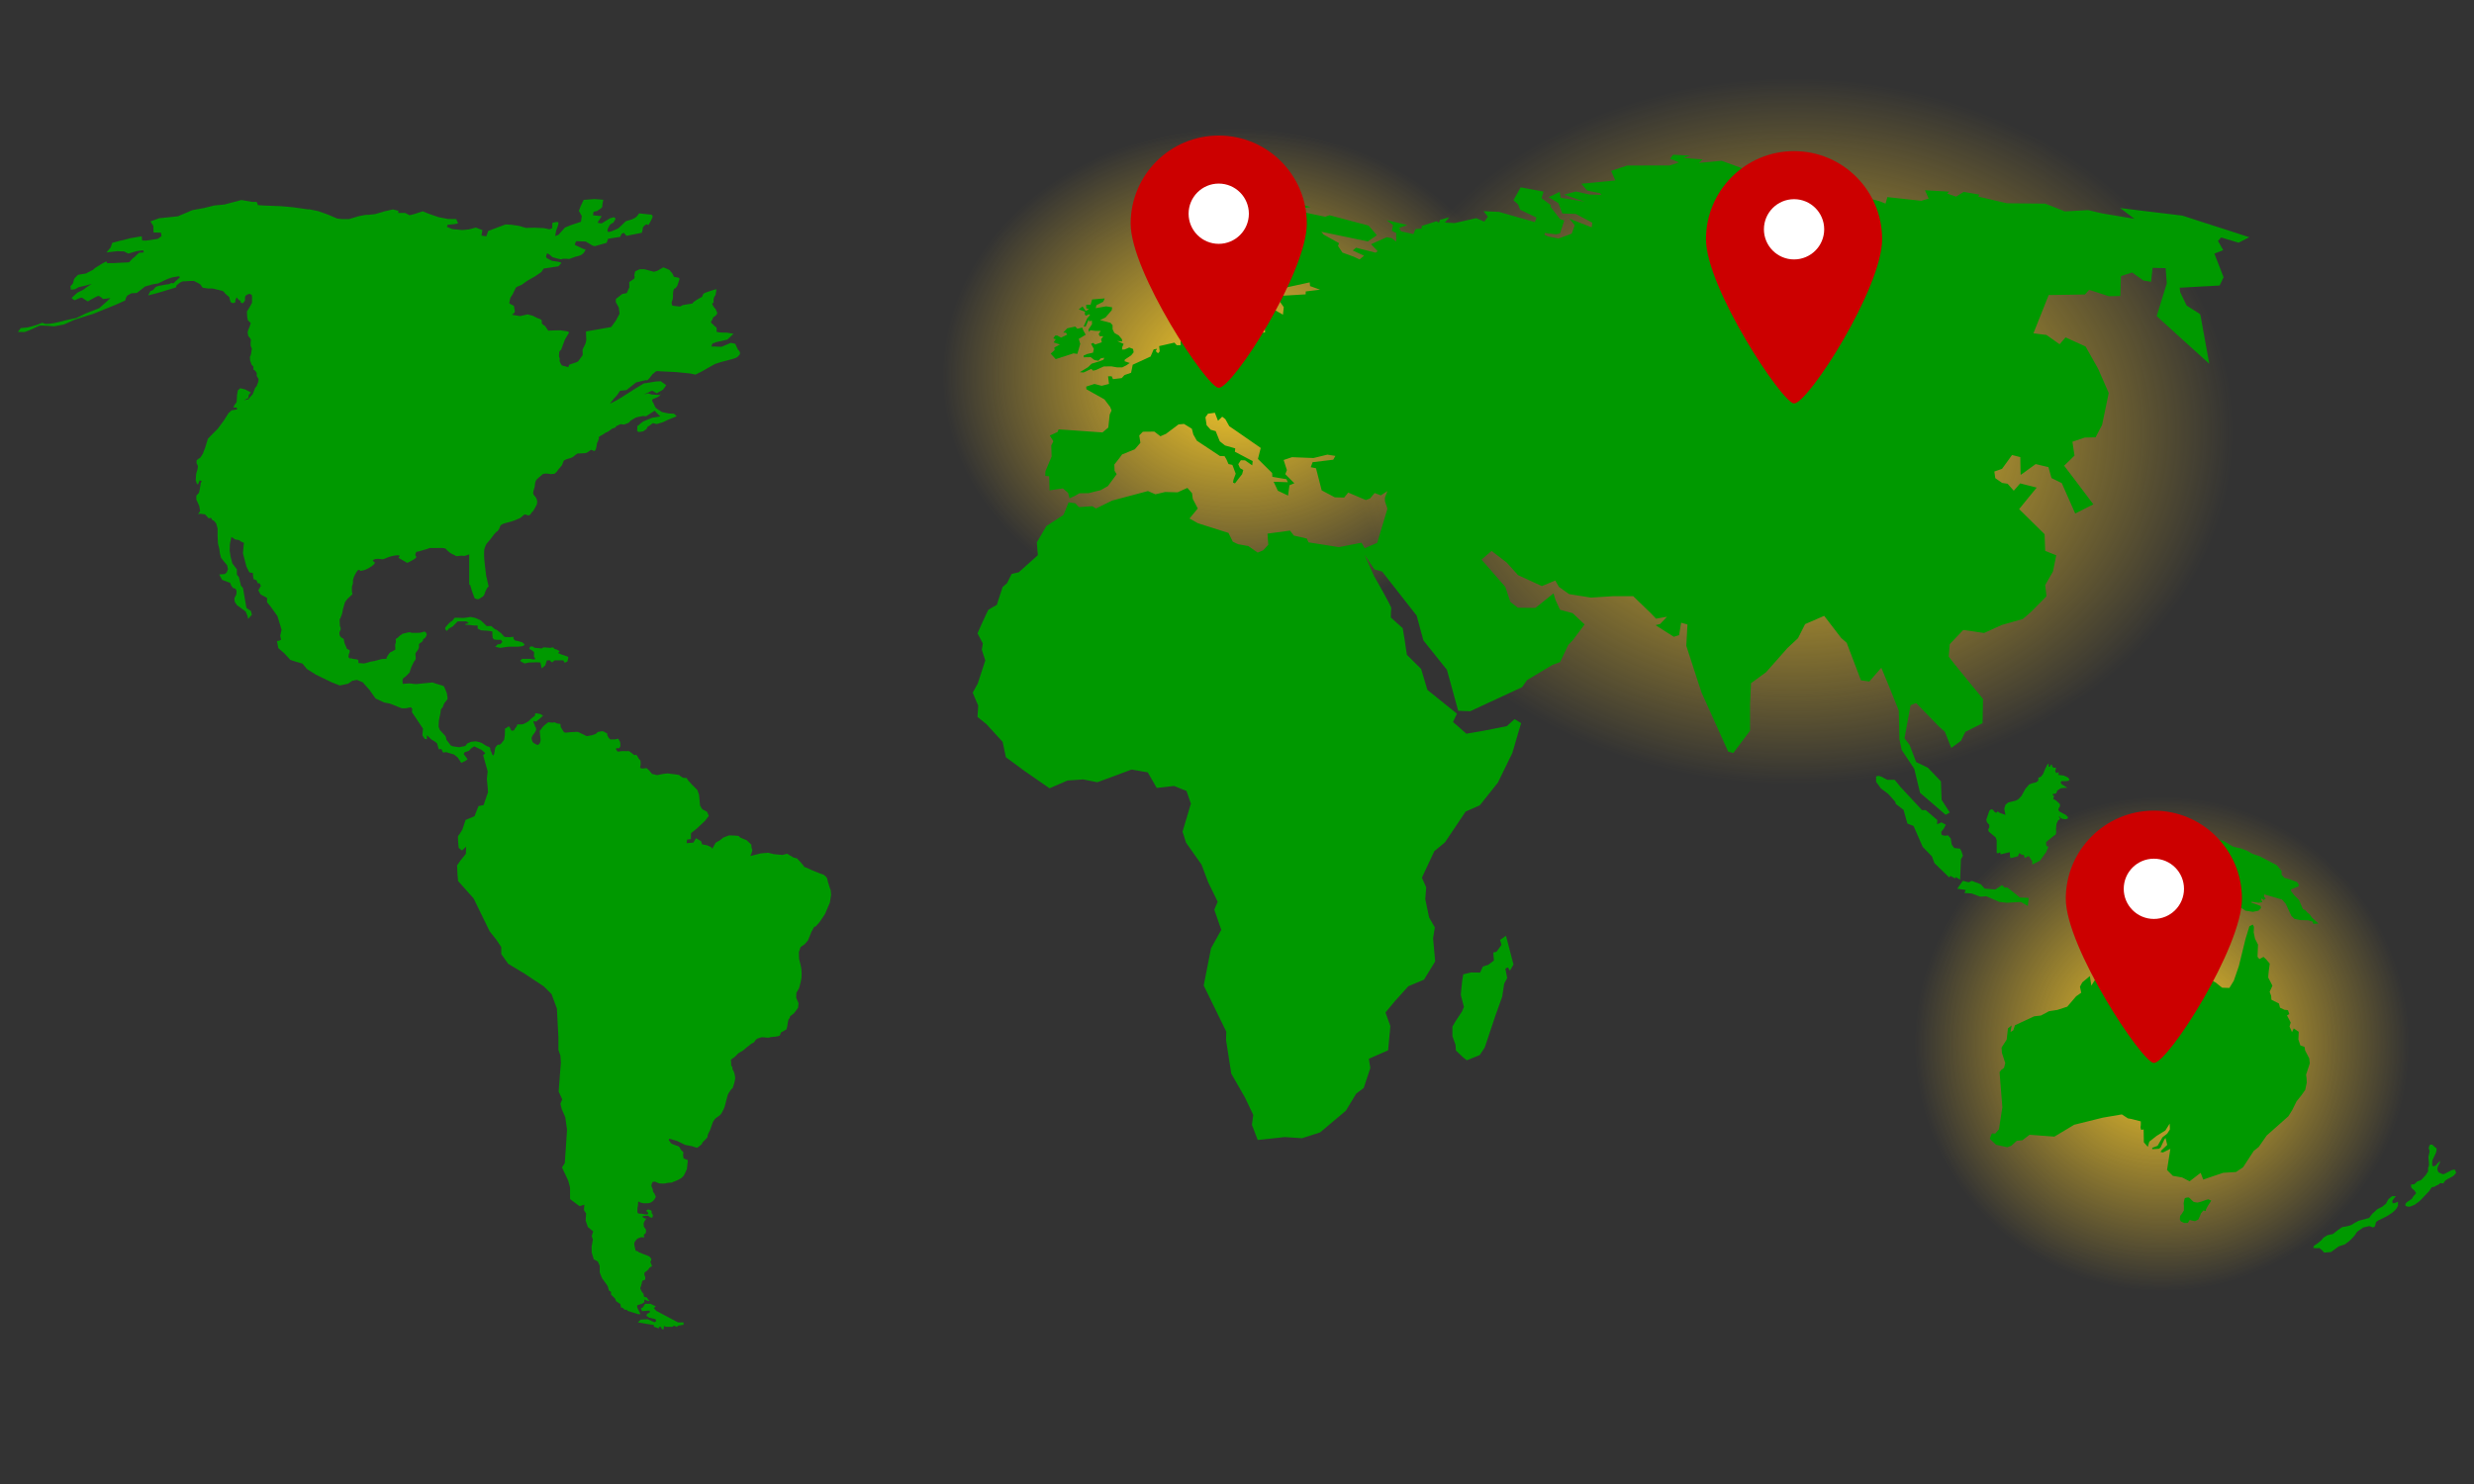 <svg enable-background="new 0 0 212.6 127.56" viewBox="0 0 212.6 127.56" xmlns="http://www.w3.org/2000/svg" xmlns:xlink="http://www.w3.org/1999/xlink"><rect x="0" y="0" width="212.6" height="127.56" fill="#333333" stroke="none"/><linearGradient id="a"><stop offset="0" stop-color="#ffd02a"/><stop offset="1" stop-color="#ffd02a" stop-opacity="0"/></linearGradient><radialGradient id="b" cx="158.7" cy="40.462" gradientTransform="matrix(1.405 0 0 1.127 -68.893 -8.532)" gradientUnits="userSpaceOnUse" r="26.929" xlink:href="#a"/><radialGradient id="c" cx="102.24" cy="32.264" gradientTransform="matrix(1.184 0 0 1 -14.894 0)" gradientUnits="userSpaceOnUse" r="21.251" xlink:href="#a"/><radialGradient id="d" cx="185.783" cy="89.728" gradientUnits="userSpaceOnUse" r="21.251" xlink:href="#a"/><ellipse cx="154.03" cy="37.05" fill="url(#b)" rx="37.83" ry="30.34"/><ellipse cx="106.15" cy="32.26" fill="url(#c)" rx="25.16" ry="21.25"/><circle cx="185.78" cy="89.73" fill="url(#d)" r="21.25"/><g fill="#090"><path d="m162.35 59.04.82 2.04.05 2.33v.09.02l.01.05.08.36.11.53 1.08 1.63.5 2.06 2.2 1.89.35-.2-.7-1.09-.06-1.59-1.12-1.17-1.01-.49-.55-1.44-.02-.04-.43-.56.05-.27.47-2.57.48-.19 1.01 1.04.93.96.53.47.55 1.39.83-.61.38-.77.65-.33.83-.42.03-1.64.01-.44-.98-1.19-1.41-1.73-.32-.41-.24-.31.09-1.07.14-.15 1.02-1.07 1.12.16.67.1 1.52-.69 1.8-.51.26-.22.48-.42.91-.92.39-.4-.11-.96.67-1.17.28-1.39-.95-.38-.05-1.43-1.48-1.46-.71-.7.83-1.02.68-.83-1.42-.36-.55.63-.53-.6-.47-.07-.59-.41-.08-.57.66-.23.4-.55.36-.5.1-.14.71.18.01.62.01.54.01.37.29-.2.31-.23.69-.5 1.1.26.26.94.45.22.44.22.03.07.21.48.91 2.06 1.56-.79-.8-1.06-.79-1.05-.7-.92-.22-.29.89-.87-.18-1.19 1.06-.36.85-.02h.08l.11-.21.45-.86.57-2.74-.91-2.08-.54-.96-.54-.96-1.37-.62-.15-.07-.2-.09-.51.59-1.13-.8-.4-.05-.72-.09.17-.43 1.14-2.86 1.98-.03.52-.01.62-.01.08-.09.28-.31 1.69.55.99-.02.05-1.71h.01l.48-.16.47-.15.97.69.66.11.13-1.2 1.12.03.1 1.31-.31.99-.56 1.82 2.31 2.1 1.77 1.6.44.4-.36-1.99-.27-1.48-.11-.61-.05-.19-1.16-.74-.55-1.15-.04-.38 1.78-.1.76-.04.89-.05.34-.71-.79-2.03.76-.3-.45-.79.27-.3 1.1.33.4.12.92-.47-2.1-.68-.84-.27-1-.32-1.81-.59h-.02l-1.32-.16-3.06-.37-.95-.12.83.63.4.3-.45-.08-2.33-.39-1.2-.28-2 .11-.65-.26-.66-.26-.39-.15h-.32l-.99-.01-1.97-.02-.18-.04-1.88-.44-.4-.09.08-.17v-.01h-.02l-1.15-.2-.16-.03-.66.41-.76-.26s.14-.15.2-.17c-.21 0-2.11-.12-2.11-.12l.32.72-.64.19-2.91-.32-.16.56-.52-.21-.68-.18-.81-.22-.45-.33-.13-.38-2.55-.44-.19.35-.16-.02-1.87-.26-.42-.06-1.64.11-.78.05-1.71-.48-.04.03-.67.48-1.41.36.03-.12 1.83-1.18.48-.31-.74-.27-1.66-.6-1.95.18.32-.3-1.64-.12s.55-.22.58-.21c.04.01-1.47-.07-1.47-.07l-.27.34.77.32-.8.26h-.39l-3.27.01-.63.21-.74.25.36.82-2.38.23-.54.05.5.59.4.08.7.14.12.15-.69-.02-.33-.01-.93-.21-.23-.05-1.02.27 1.11.38.66.22-.68-.11-1.38-.22-.09-.51-.94.46.82.5.35.9.97.03.19.01 1.41.75-.05.4-1.67-.65-.25-.1.21.26.25.31-.13.36-.1.29-.02.07-1.14.42-.45-.09-.46-.09-.3-.15.04-.15.94.12.33-.07.03-.01v-.01l.2-.6.12-.37.04-.13-.36-.12-.83-1.07.06-.11-.82-.62.18-.56-1.97-.37-.05.09-.57 1.02.39.35.19.47 1.4.67-.14.39-3.09-.88-1.32-.06.37.48-.12.16-.19.26-.69-.3-1.85.42-.85-.04.39-.46-.55.16-.18.04-.06.01-.12.27-.18-.14-1.29.41v.23l-.53.04-.18.43-1.07-.24-.15-.29.69-.25-1.42-.34-.35-.08.37.29.18.14-.1.49.37.18v.75l-.33-.26-.05-.04-.43-.08-1.35.6.57.6-.18.13-1.68-.43-.28.24.97.45-.39.32-.48-.23-.99-.36-.38-.57.09-.24-1.33-.74-.19-.24 3.99.83.78-.53-.71-.83-3.36-.89-.37.13-1.82-.38-.5-.31 1.07-.15-1.07-.28-.37.34.14-.49-.6.02.06.3-.08.01-.24.03.05-.2.02-.09-.06.05-.08.06-.12.09-.52.39.37-.61.05-.08-.26.09-1.02.36.05-.26-.74.07-.09.41-.47.34-.62-.19-.03-.2-.83.27-.05.32-.69.55-2.1 2.16-1.14.79-.65.05-.13.07-1.51.84-.27.15.01.57.6.13.54.12-.48.02-.76.04.64 1.2-.38.41.96.55.38-.15 1.21-.49.11-.41.2-.18 1.23 2.35-.12.12.03.11.17.62.73-.05.04-.29.93-.19.2-.66.19-.64-.27-.48.87-.24.49-.63-.7-.6-.22-.19-.05-.62.58-.88.86-.4.41-.19.22-.38-.08-.3.61-.51 1.04-.07.46.6-.35.09-1.08 1.1-.42.02-.12.31.29.69-.1.74 1.02.54.69-.15 2.34-.51.03.32.86.31-1.23.15-.01.25-2.01.12-.35.02-.01.27.34.48.15.21-.07.65-.1-.06-.62-.35-.5-.09-.4.59.06 1.06.02.37-.67.08-.07.11-.1.17-.57.03-.16-.23-.02-.03-.11.03-2.51.63-.34-.29.13-.19-1.3.29-.47-.33-.28-.2-.08-.06v-.02l-.08-.32-.02-.07.69-.85-.3-.04v-.73l-.86.5-.37.21.32 1.38.14.61-.23.06v.36h-.33l-.2-.22-1.31.3.05.45-.15.17-.19-.19.11-.2-.29.05-.23.53-.03.08-1.54.71-.14.69-.46.16-.11.04-.24.26-.75.09-.11-.25h-.31l.08.66-.63.16-.62-.16-.71.23.02.23 1.55.87.49.65.12.3-.16.36-.12 1.11-.5.42-2.84-.2-.93-.06-.09.22-.67.31.31.49-.18.36.03.95-.53 1.26-.02.41.34.03.03 1.21 1.14-.17.45.38.13.47.43-.19.42-.24.7-.01h.09l.43-.11.61-.15.62-.35.75-1.02-.18-.29-.02-.54.41-.52.26-.35 1.09-.44.48-.56-.1-.63.31-.32.99-.01.52.4.48-.21 1.08-.81.47-.04.67.41.13.5.3.53 1.99 1.32.39.01.16.27.18.41.33.07.07.17.22.59-.19.51-.04.25.17.07.24-.32.37-.47.1-.36-.28-.16-.1-.23-.05-.11.22-.34.36.01.32.22.07.05.01.01.22.15.03-.28.01-.09-.12-.06-.31-.16-.32-.17-.78-.41.03-.29-.88-.25-.45-.36-.35-.87-.43-.12-.35-.39-.1-.68.09-.13.13-.18.59-.08.27.69.36-.35.27.21.34.61.46.31 2.22 1.54.02.02-.24.94.14.14 1.08 1.07.02.33 1.21.2.12.26-1.22-.04.36.77.88.42.12-.89.42-.17-.78-.78.14-.35-.28-.87.72-.24 1.85.07 1.19-.29.69.11-.06.1-.13.23-.11.01-1.66.2-.16.43.45.09.14.54.35 1.36 1.13.6.8.02.35-.43 1.51.64.36-.13.4-.47.53.2.45-.29.12-.08-.06.15-.16.42.01.32.21.63-.88 2.93-.81.35-.26.11-.07-.11-.21-.36-1.68.33-.26.05-.39-.06-2.22-.35-.15-.33-1.11-.25-.33-.43-1.94.26.07.96-.04.04-.41.44-.47.19-.01-.01-.67-.47-.13-.09-.14-.02-.72-.13-.09-.04-.37-.18-.37-.75-2.62-.83-.73-.41.71-.86-.43-.83-.06-.48-.4-.46-.85.38-1.06-.03-.84.2-.64-.28-3.08.82-1.06.52-.32.16-.33-.2-.09.01-.31.02-.69.05h-.05l-.32-.33-.57-.08-.33.82-.12.27-1.43.93-.03.02-.82 1.4.09 1.1-1.64 1.47-.61.14-.4.8-.38.33-.2.61-.17.52-.13.41h-.01c-.04.02-.64.36-.7.41-.07.04-.95 2.03-.95 2.03l.46.87-.09.54.3.92-.42 1.29-.23.7-.43.78.2.48.27.63-.06.98.76.61.67.73.73.8.28 1.32.08.06 1.52 1.12 2.15 1.49 1.55-.67 1.34-.09 1.22.24 1.14-.42 1.72-.64.09-.03 1.38.24.04.07.52.9.21.37 1.49-.17 1.07.43.38 1.09-.72 2.41.07.21.23.73 1.31 1.86.03.05.56 1.49.82 1.68-.2.47-.09.22.6 1.73-.88 1.58-.63 3.2.18.37 1.76 3.6-.02.72.45 2.89.27.47.9 1.57.72 1.51-.11.78-.01.06.5 1.31 2.33-.25 1.48.1.21-.07 1.34-.43 2.21-1.86.42-.69.48-.79.64-.48.57-1.72-.13-.79.68-.3.98-.43.04-.47.11-1.16.04-.45-.42-1.17.85-1.02 1.12-1.24 1.34-.56.96-1.57-.18-1.99.15-.93-.49-.85-.33-1.58v-.03l.08-.98-.37-.83.07-.16 1-2.13.91-.75 1.78-2.65 1.22-.54 1.55-1.95 1.24-2.54.34-1.16.14-.49.28-.92-.57-.34-.66.6-1.1.22-1.08.21-1.3.22-.73-.64-.41-.36-.01-.01.34-.71-.06-.05-2.31-1.86-.17-.14-.54-1.8-1.22-1.21-.2-1.34-.16-.95-1.02-.92s0-.01 0-.02c0-.09.01-.62.04-.76.04-.15-1.48-2.78-1.48-2.78l-.82-1.83.85 1.26.66.18 1.74 2.22 1.23 1.57.4 1.48.18.65 2.02 2.53.96 3.49.01.03h.03l.42.02.29.01.29.01 4.46-2.07.42-.6.18-.11 2-1.2.67-.25.28-.59.08-.17.33-.7.39-.41 1.02-1.36-1.02-.97-1.09-.29-.38-.82-.18-.59-1.22.98-.34.27-1.5-.02-.64-.49-.18-.52-.26-.78-2.05-2.35.05-.04.82-.7 1.3 1 .17.19.73.81.07.08.68.31 1.37.63.75-.31.4-.17.3.52.03.04.86.61.62.1 1.26.2 1.88-.12h.44 1.31l1.02.99.47.45.47.49.94-.16-.59.62-.39.1.86.55.71.45.41-.13.04-.01.18-1.07.54.15-.06 1.13-.04.7 1.01 3.11.31.93 1.33 2.95.95 2.11.44.12 1.44-1.92v-.91-.43-.91l.08-1.83 1.3-.95.61-.69 1.22-1.38.16-.15.75-.7.61-1.21 1.64-.71 1.46 1.9.09.08.39.34.08.22 1.14 3 .72.1 1.03-1.18z"/><path d="m129.43 80.49-.02-.05-.03.02-.47.33.12.43-.43.59-.28.07.06.68-.48.37-.47.15-.24.52-.78-.01-.67.16-.09.57-.08.77-.04.43.27 1.03-.17.4-.53.8-.29.5v.81l.27.76.03.48.63.6.31.24 1.11-.45.43-.65.91-2.72.59-1.65.17-1.12.26-.48-.16-.81.22-.11.17.29.31-.53-.1-.38z"/><path d="m90.72 30.87 1.54-.5.24.04.08.01.01-.03.24-.83-.13-.43.6-.36-.22-.39-.08-.22-.42.1-.18-.19-.69.15-.35.37.24.01.11.16-.53.26-.32-.18h-.18l-.17.25.22.07-.19.27.54.18-.48.26.03.22-.34.31z"/><path d="m93.22 27.01.08.13.31-.13.06.07-.25.29-.27.63-.03.07h.18l.01-.03.24-.57.05.15.23-.06.01.3-.18.27-.13.2.06.21.1-.16.43.06h.47l-.18.28.1.18h.3l-.19.26.06.26-.56.19-.2-.14-.16.09.24.43-.01.03-.06.29-.51.12-.3.13v.15l.61-.01.32.25.35.06.19-.21.3-.05-.06.17-.33.13-.69.21-.31.3-.71.43.32.03.67-.31.15.15.23-.05.69-.31.65-.01.51.09h.43l.38-.2.13-.09.14-.09-.1-.03-.35-.12.02-.14.48-.32.07-.05.21-.26-.05-.28-.06-.03-.27-.1-.4.17-.22.01.02-.22.12-.27-.29-.13-.27-.12.43.04-.01-.18-.27-.33-.26-.15-.13-.08-.15-.31v-.35l-.18-.2-.58-.15-.32-.09.47-.22.54-.63.02-.16.01-.09-.09-.01-.42-.07-.9.16.06-.26.58-.29.13-.27.01-.02h-.03l-1.06.09-.13.45h-.38l.01.31.24.08-.29.15-.27-.39-.33.25.54.2z"/><path d="m198.44 90.97-.35-.67-.05-.31-.36-.13-.17-.51.03-.66-.43-.29-.15.32-.21-.49.1-.34-.32-.61.2-.11s-.09-.28-.11-.32-.3-.05-.3-.05l-.39-.18-.09-.36-.65-.33-.01-.2-.01-.13-.13-.35.24-.52-.36-.7s.03-.56.05-.61c.01-.05.08-.59.08-.59l-.31-.37-.23-.21-.35.19-.16-.2.04-1.05-.23-.45-.03-.07-.11-.53.02-.47-.1-.2-.29.15-.33 1.07-.58 2.36-.09.26-.34.99-.38.62-.37-.01-.25-.01-.28-.22-.3-.24-.38-.19-.35-.45-.67-.23-.57-.4-.22-.47.28-.36.27-.42v-.43l.22-.22.22.13.09-.37.21-.24.08-.21-.6-.28.15.3-.15.25-.28-.26-.55-.04-.55-.2-.55-.13-.11-.25-.25.43-.3.32-.33-.02-.27-.06-.3.22-.26-.08-.29.44.05.26-.45.37-.1.13-.32.4h.34l.14.24-.26.18-.37.25-.04-.19-.46-.13-.25.3.01-.47-.21-.37-.45-.38-.14.31-.34.08-.28.25-.52.04.1.32-.22.35-.21-.07-.3.17.13.57.03.13-.5-.13-.23-.09-.04.06-.02.03-.05.07.08.31-.32.51-.13-.82-.65.54-.2.37.11.52-.1.07-.34.24-.66.77-.1.12-.86.28-.71.11-.69.37-.59.07-1.65.77-.07.22-.07.21-.24.15.1-.57-.32.26-.11.96-.44.69.02.26.01.18.11.34.18.55-.03.11-.08.3-.22.16-.16.21.24 3.01-.29 1.89-.32.38-.29-.02-.18.46.54.52.96.21.34-.12.48-.43.48-.05.04-.03.58-.44 2.13.16.97-.58.73-.44 2.46-.61.29-.05 1.35-.23.52.34.29.05.16.04.66.17s.01.38-.02.44.05.29.05.29l.21-.04.02 1.11.34.39.13-.45.62-.49.76-.47.37-.59.02.5-.23.36-.41.32-.42.73-.46.17v.12l.59-.04.13-.11.31-.66.11-.16.15.6-.48.45-.1.16.21.04.64-.31-.17 1.06-.12.76.45.45.05.05.8.14.64.33.95-.73.22.58.59-.2 1.12-.38 1.1-.07h.01l.61-.41.58-.89.33-.51.43-.34.69-.99.27-.24 1.59-1.41.34-.55.36-.73.41-.51.34-.48.13-.63-.02-.38-.04-.29.32-.98z"/><path d="m199.21 79.36-.53-.48-.2-.29-.21-.16-.16-.19-.21-.09-.34-.8-.4-.39-.28-.36-.01-.15.41-.17s.2-.05.25-.12c.01-.01.01-.02.02-.03.01-.09-.14-.3-.16-.31s-.7-.26-.7-.26l-.38-.1-.01-.01-.24-.26.01-.31-.38-.47-.04-.04-.32-.17-1.15-.6-.62-.21-.48-.27-.5-.19-.67-.15-.81-.48-.38-.11-.18.06-.14.05-.15.4-.2.15s-.17-.06-.25-.08c-.01 0-.01 0-.02 0-.06-.01-.56.77-.56.77l-.25.15-.17-.02-.13-.2-.12-.12-.16-.03-.13-.31-.1-.24.03-.37.03-.44-.05-.16-.06-.18-.73-.2-.53.02-.57.28-.14.2-.09.14.43.23.73.5.31.04.52-.16.01.27-.21.18-.22-.06-.45.14h-.27l-.13.13.47.3.07.32.04.16.13.08.15-.18.16-.29.81.57 1.31.5.39.16.06.02.41.45.29.61.33.46h-.26l.17.27-.02.2-.28-.08-.2.14-.27.19-.15.41.48.02.07-.05.3-.23.25-.04.23.17.42-.2-.11.35.94.64.64.1.48-.1.22-.22-.04-.19-.42-.16-.38-.13.04-.07.57.09.34-.05-.09-.23-.02-.1.2.12.03.02.18-.12-.13-.14-.03-.06.03-.16 1.52.44.33.38.47 1.02.26.26.52.11.67.02.41.12v.17h.45z"/><path d="m172.36 77.59.07.01 1.24-.07.59.35.07-.7-.75-.03-.58-.47-.51-.4-.2.03-.25-.23-.58.38-.91-.08-.33-.37-.78-.3-.26.13-.5-.13-.22.3-.27.38.73.11-.11.26.62.04.75.28.22-.02.29-.02 1.13.49z"/><path d="m168.51 73.87.17-.31-.13-.4-.12-.21-.5-.06-.15-.21-.06-.08-.09-.54-.24-.26-.26.04-.28-.07-.04-.26.23-.29.17-.33-.37-.2-.38.16.02-.36-1-.86-.31.01-1.88-2.02-.27-.34-.21-.25h-.64l-.43-.24-.28-.1-.24.04v.47l.41.57.63.47.6.67.01.04.05.16.25.19.41.32.33 1.17.53.21.76 1.74.03.06.79.82.21.57 1.27 1.23.11-.13.4.22.05-.12.38.23z"/><path d="m177.58 67.14.19-.03s.06-.1.06-.13-.16-.17-.16-.17l-.34-.15-.48-.06.06-.08v-.15l-.2.09-.1-.18.06-.18v-.12l-.19.02-.14-.13v-.12l-.08-.04-.11.2-.1-.01v-.28l-.13.12-.2.41-.14.36-.19.25-.23.09-.01.26-.19.14-.31.07-.28.11-.32.37-.33.6-.27.29-.01.01-.22.12-.63.15-.25.2-.11.35.09.45.02.08-.5-.18-.17-.13-.1.12-.14-.04-.16-.2-.14-.07-.18.14-.26.76.05.22.2.23.01.21-.1.2.05.17.6.51.08.25v.37.7l.12.04.18-.08.04.17.61-.15.19-.04v.32l.05.2.46-.12.18-.05.11-.27.25.16.13-.02.1.28.34-.17.3.46v.28l.03-.02.63-.32.53-.73.17-.4.02-.06-.04-.02-.13-.06-.01-.1-.01-.1v-.06-.07l.43-.35.26-.21.11-.06s.06-.09.06-.19c0-.03 0-.08 0-.12 0-.11-.01-.23-.01-.23l.04-.39.13-.3.19-.13-.09-.15-.01-.11.13.17.17.08.17.02.06.01.19-.04.06-.13-.12-.12-.08-.08-.55-.3-.1-.14.08-.21.08-.1-.03-.2-.34-.31-.17-.09-.05-.04.08-.23-.14-.12.03-.06.25-.04.09-.11.01-.12.31-.22.34-.04h.25l-.41-.26-.14-.11-.02-.15.08-.06z"/><path d="m56.4 112.68-.22-.24.18-.14-.46-.23h-.46l-.02.03-.17.27-.17.1.09.23.32-.02.32-.03.05.15-.25.13-.06.16-.01.01h.01l.24.16.55.13.05.16-.13.11-.63-.27-.05.01-.53.03-.24.24.83.14.54.08.02.15.42.15v-.13l.17-.01.1.21h.15v-.21l.02-.08.16.08h.56l.13-.1.26.1.1-.1.47-.08v-.2h-.47z"/><path d="m71.18 75.93c-.02-.08-.09-.39-.11-.45-.01-.06-.27-.28-.27-.28l-.36-.13-.67-.27s-.44-.22-.59-.26-.03-.03-.18-.19-.23-.25-.28-.32c-.04-.04-.13-.14-.19-.2-.03-.03-.05-.05-.05-.05l-.27-.06-.58-.34-.13.04-.25.07s-.34-.03-.56-.05c-.11-.01-.19-.02-.2-.02-.04 0-.44-.12-.48-.12s-.61.05-.61.05l-.92.23s.23-.45.15-.58c-.08-.14-.06-.39-.06-.39l-.41-.39s-.08-.03-.18-.07c-.19-.07-.47-.19-.46-.25.01-.09-.87-.09-.87-.09s-.2.07-.35.13c-.07.03-.14.05-.16.07-.06.04-.26.21-.26.21l-.38.22s-.26.45-.28.5-.09-.11-.09-.11l-.36-.17-.43-.08-.1-.28-.43-.25-.23.38-.58.05.04-.31.33-.04.01-.51.52-.42.35-.33.34-.32.32-.42-.15-.35-.41-.22-.19-.31s-.03-.31-.04-.42-.05-.51-.05-.51l-.14-.41s-.83-.8-.88-.96-.24-.03-.4-.12-.3-.22-.3-.22l-.41-.06h-.01s-.49-.07-.55-.07-.38.04-.38.04l-.49.1-.03.01-.45-.11-.25-.3-.22-.2s-.62.13-.55-.1c.07-.24.04-.27.04-.45s-.13-.14-.25-.42-.27-.13-.27-.13-.22-.18-.41-.31c-.19-.12-.14-.04-.14-.04s-.49-.01-.54-.01-.3.06-.33.05c-.04-.01-.19-.17-.17-.26.02-.1.23.01.27-.04.04-.06.11-.17.11-.17s-.01-.08-.01-.16c-.01-.07-.01-.14-.01-.16 0-.04-.04-.07-.11-.22-.08-.15-.11-.1-.11-.1s-.28.08-.33.06-.23.02-.31-.01c-.01 0-.02 0-.02-.01-.06-.05-.13-.15-.13-.15s-.14-.22-.11-.3c.02-.09-.05-.04-.18-.14-.13-.09-.24-.1-.27-.1-.04 0-.26.07-.3.05s-.23.18-.23.18l-.11.04-.18.07-.49.09s-.71-.36-.76-.37-.59.02-.59.02-.01 0-.02 0c-.09.01-.44.06-.51.04-.08-.02-.12-.09-.2-.23-.08-.13-.2-.27-.17-.43s-.18-.04-.4-.17c-.22-.12-.18-.03-.18-.03s-.35.01-.42-.03c-.06-.04-.52.37-.54.42s-.25.33-.25.33.05.61.07.73-.06.31-.07.34c-.02.03-.17.14-.17.14s-.3-.11-.4-.22c-.03-.04-.05-.07-.06-.09-.02-.04-.02-.07-.05-.16-.05-.14.01-.23.04-.29s.04-.07.22-.32.1-.31.09-.41-.12-.08-.09-.16-.08-.13-.11-.32c-.02-.2.17-.01.2-.03s.36-.29.36-.29l.26-.23-.22-.14s-.07-.01-.31-.06c-.25-.05-.15.18-.15.18l-.37.29s-.15.17-.22.22c-.07.06-.4.22-.43.23s-.21.04-.43.03-.08.05-.08.05-.09.18-.16.24c-.07.05-.08.19-.11.2-.03.02-.18.08-.26.02-.07-.06-.02-.07-.02-.07l-.18-.29s-.1.06-.13.1c-.04.04-.2.1-.2.1l-.02.6-.06.37-.17.22s-.16.25-.29.2c-.13-.04-.22.18-.27.22-.05.03-.07.27-.07.27l-.05.28-.06.16-.1-.07s-.05-.14-.09-.23-.11-.19-.09-.31-.31-.2-.31-.2l-.36-.23-.22-.1-.34-.08-.42.04-.33.15-.16.21-.49.1h-.12l-.4-.06s-.24-.03-.3-.16c-.05-.09-.22-.27-.29-.38-.03-.04-.04-.07-.04-.1.02-.08-.09-.27-.09-.27l-.46-.5s-.1-.27-.11-.29c0-.02.01-.26.02-.41 0-.04.01-.08.01-.11.02-.11.04-.24.06-.33s.08-.28.09-.5.16-.26.18-.33.1-.31.19-.41.21-.23.22-.32-.05-.34-.05-.42c0-.07-.25-.62-.27-.65-.02-.02-.26-.1-.45-.15-.11-.03-.21-.06-.21-.06l-.31-.11-1.41.14h-.04l-.53-.06-.58.04s-.04-.32-.01-.4c.02-.09.26-.23.26-.23l.34-.35s.1-.35.15-.47.12-.25.19-.39.2-.22.19-.37-.04-.29-.03-.38.18-.26.23-.36c.06-.1.1-.22.07-.39s.32-.22.34-.39c.02-.18.16-.18.16-.18s.19-.25.17-.35c-.03-.1-.11-.27-.24-.22s-.35.09-.35.09-.75.04-.82-.03c-.06-.06-.49.09-.63.11s-.12.11-.19.12-.26.26-.38.3.01.24-.06.39c-.08.15-.03.37-.03.37v.19s-.37.22-.41.22-.19.22-.19.22l-.15.23.01.11-.44.03s-.67.2-.79.2-.43.11-.43.11l-.29.07-.48-.04s0 0 0-.19-.5-.12-.56-.2c-.06-.07-.12.02-.12.02s-.15-.05-.17-.14c-.02-.1 0 0 0-.09s.02-.14.1-.35c.07-.21-.22-.22-.25-.29-.04-.07 0 0-.04-.11s-.06-.15-.13-.3-.05-.32-.1-.41c-.04-.09 0 0-.15-.1s-.18-.16-.21-.34c-.02-.18 0-.11.08-.32.09-.21-.04-.3-.04-.36s0-.08-.02-.38.05-.27.05-.27l.16-.41s.05-.27.07-.37c0-.02.02-.07.03-.12.05-.18.14-.48.14-.48s.13-.26.45-.52c.32-.25.14-.16.15-.52s-.03-.23.06-.5c.1-.26-.1-.26.23-.89s.41-.28.41-.28.41.02 1-.4c.58-.41.03-.37.11-.5.07-.12.39-.18.7-.11.3.07.36-.16 1.12-.3s.36.18.36.18l.76.44s.27-.1.62-.33c.34-.23.05-.21.08-.38.01-.04.02-.08.03-.12.04-.1.1-.15.19-.14.01 0 .03 0 .04-.01.13-.01.35-.11.46-.13.12-.02.39-.12.39-.12l.12-.05s.41.02.79 0 .57.05.57.05.3.34.54.45.4.21.4.21.12-.02.25-.03c.12-.01.26-.03.33-.01.14.02.1.04.52-.12v.91.29.74.16.44c.01.24.03.11.04.03l.03.02.18.6.07.19.15.4s.25.11.33.07c.03-.01.04-.02.05-.02.02-.01.05-.04.2-.13.01 0 .01-.01.02-.01.17-.1.21-.17.25-.29.01-.03.02-.06.03-.09.02-.05.04-.11.07-.19.09-.2.16-.28.2-.32.03-.02.05-.03.05-.03l-.12-.53-.07-.31-.02-.07-.08-.65s-.03-.19-.05-.43c-.03-.24-.03-.3-.04-.44-.01-.13-.02-.3-.01-.57.01-.28.05-.31.12-.5s.11-.18.2-.31c.1-.13.08-.1.23-.27s.22-.32.4-.52.26-.13.38-.45c.11-.32.1-.2.22-.3s.86-.23 1.19-.39.3-.07.58-.34.34.02.54-.05.17-.23.26-.27c.09-.03.33-.5.4-.64s.05-.42-.04-.57-.26-.29-.26-.39 0-.2.09-.44.03-.42.13-.64.38-.36.54-.54.74-.05.74-.05l.32-.02s.23-.18.29-.3c.01-.02.04-.06.06-.09.11-.14.3-.35.3-.35l.15-.38s.03-.02.08-.06c.03-.02.08-.04.14-.07.16-.06.25-.07.37-.11s.2-.07.41-.26c.21-.18.27-.13.32-.13s.21-.01.36-.02h.06c.1-.01.16-.02.21-.03.06-.01.4-.27.4-.27s.14.05.25.1.18-.21.18-.21.08-.34.08-.44.08-.1.11-.26.09-.11.04-.23c0-.01 0-.02 0-.02.01-.11.38-.23.45-.31.08-.09.34-.18.34-.18l.37-.27.27-.09.07-.12.37-.17.32.03.39-.15.17-.19.42-.25.17-.05.44-.09.29.02.74-.48.13.14.16.17.2.18-.2.04-.46.07-.07.02s-.6.24-.71.29c-.11.06-.17.11-.27.19s-.17.2-.24.19-.02.21-.03.24-.03.18-.03.18l.11.12s.41 0 .51-.11.16-.04.28-.3 0 0 .11-.09c.11-.08.35-.26.35-.26l.34.08s.11-.03.23-.07c.14-.04.3-.09.32-.1.04-.02.42-.2.42-.2l.74-.3-.23-.22-.46-.02-.25-.05-.32-.07-.11-.07s-.41-.24-.46-.34-.05-.09-.09-.18c-.04-.1-.04-.11-.15-.3-.11-.18.02-.18.02-.22s.57-.16.68-.4-.04.05-.04.05l-.43-.03-.31-.02-.3-.1-.39.1.73-.33.39.22.54-.3.28-.39-.47-.34-.41.02-1.05.17-.71.43-.99.63-.54.34-.54.28-.12.05s.36-.5.48-.58c.11-.09.38-.52.38-.52s.52-.05.55-.06c.02-.01.83-.66.83-.66l.84-.2s.1.14.41-.3c.32-.44.2-.17.34-.35s.38-.11.38-.11l1.44.07 1.22.12h.01l.46.1.58-.29.77-.44.35-.19.53-.17s1.09-.27 1.22-.34c.14-.06.2-.11.34-.28s-.09-.41-.11-.4-.26-.54-.26-.54l-.38-.08-.8.34-.88-.03.04-.09s.04-.21.16-.2.14-.06.14-.06l1.04-.24.53-.5-.59-.1s0 0-.23 0-.66-.02-.64-.11c.01-.06.02-.09.02-.15 0-.03-.01-.06-.01-.11-.02-.14-.08-.07-.26-.28s-.08-.05-.18-.16c-.1-.12-.01-.18.04-.24.04-.07.1-.3.16-.3s.26-.21.29-.29-.14-.32-.11-.34-.12-.09-.26-.35.03-.21.05-.22c.02 0-.02-.33.04-.46s.14-.23.14-.23.08-.43.08-.48-.97.28-1.07.34c-.11.07-.16.3-.16.3s-.34.17-.66.39c-.23.17-.17.18-.13.18l-.38.06-.48.08s-.2.09-.23.12-.68-.07-.68-.07-.07-.13-.07-.25c0-.11.08-.18.11-.38s-.01-.44.04-.62.05-.22.12-.22c.07.01.24-.24.24-.29s.1-.25.16-.49c.07-.25-.44-.13-.49-.27s-.15-.3-.15-.3-.15-.12-.15-.18c0-.07-.59-.29-.59-.29l-.52.3-.29.08-.08-.02-.44-.12-.3-.08h-.4l-.38.18s-.12.38-.07.42-.03.22-.03.22l-.42.29.01.45-.22.49-.39.08s-.48.38-.53.41c-.04.03-.02.3-.02.3l.25.45.07.53-.31.58-.41.57-1.46.26-.71.12.03.73s-.04.27-.08.34-.24.48-.24.48l.01.48-.39.54-.13.07-.5.17-.14.05-.08.21s-.51-.15-.53-.14-.26-.33-.21-.5c.05-.16-.03-.13-.05-.25-.01-.11 0-.34.02-.43.02-.08.16-.18.16-.18l.32-.87.37-.62-.15-.09-.62-.09-.53.01-.5.02-.29-.42s-.3-.13-.27-.29c.03-.17-.03-.18-.05-.23s-.39-.15-.45-.2c-.03-.02-.08-.05-.13-.07-.07-.04-.14-.07-.14-.07l-.45-.12-.33.08-.31.07-.66-.11-.04-.01s.14-.09.22-.19c.06-.08.01-.21-.02-.35-.01-.04-.01-.07-.01-.11 0-.18-.21-.2-.21-.2l-.21-.13s.06-.41.11-.5c.03-.06.07-.11.11-.17.03-.04.06-.08.08-.12.06-.09.19-.44.27-.56.04-.05.13-.09.24-.13.12-.05.28-.11.42-.23.27-.21.43-.29.43-.29l.54-.31.56-.38.2-.3.35-.05.91-.14s.25-.24.25-.29-.26-.1-.26-.1-.45-.06-.53-.08h-.01c-.05-.02-.46-.23-.49-.28-.04-.06.01-.24.06-.34s.47.3.47.3.05.02.13.04c.21.07.61.18.68.13.1-.07.64-.01.64-.01s.26-.1.46-.17c.07-.03.14-.05.17-.05.14-.03.49-.09.68-.41.18-.32-.02-.2-.02-.2l-.8-.37v-.13l.11-.2.81.03.57.34.21.06 1.02-.29.12-.35 1.04-.16.12-.26.2-.09.22.26 1.32-.26s.08-.26.08-.39.26-.34.34-.34.15.07.15.07.38-.64.36-.75-.11-.15-.11-.15l-1.05-.11s-.16.2-.2.26c-.03.07-.4.25-.4.25l-.54.16-.64.61s-.59.28-.76.31-.18-.06-.18-.15c0-.08.11-.29.19-.43.08-.13.3-.19.31-.21s.03-.06.15-.24c.12-.17-.12-.23-.12-.23l-.33.1-.7.43s-.3-.03-.33-.05.04-.14.1-.21c.06-.08.23-.36.23-.36s-.29-.03-.5-.05c-.1-.01-.19-.02-.21-.02-.07 0 .02-.31.02-.31l.28-.06s.49-.3.46-.36.09-.61.09-.61l-.75-.06-.94.07-.27.57-.14.38.25.44-.04.28-.03.21-.44.15-.16.05-.29.1-.49.2-.56.63-.28.1.09-.48s.2-.47.2-.65-.53 0-.53 0l-.01.45-.23.1-.47-.1-.84-.04-.72.02-.57-.17-.65-.1-.53-.03-1.49.56-.16.45v.01l-.42-.06.08-.47-.56-.22-.62.16-.56.05-.85-.08-.46-.19.06-.18.61-.06.29-.06-.16-.37-.72-.01-.81-.16-.84-.29-.51-.21-.76.25-.37.09-.38-.2h-.6l.02-.18-.47-.12-.71.16-.81.24-.53.06-.32.01-.57.11-.83.25h-.62l-.41-.05-.16-.07-.61-.26-.22-.08-.62-.22-.82-.17-.04.02-1.35-.19-1.01-.09-1.37-.05-.6-.04-.11-.28h-.42l-.89-.16-1.47.39-.54.05-.32.03-.89.22-.99.18-1.25.53-1.62.17-.27.1-.47.17.25.39.02.56.64.02.04.3-.31.23-1.02.15-.33-.01-.04-.36-.95.16-.27.07-.56.14h-.02l-.73.19-.14.4-.36.43.43-.05.5-.06.24.01.34.01.37.19.7-.21.58-.08.05.19-.42.03-.35.34-.02.02-.17.13-.31.33-.88.04-.21.01s-.02 0-.1.01c-.1 0-.29.01-.68.01l-.08-.15-.02.01-.31.16-.05.03-.19.12-.39.24-.19.17-.61.31-.66.11s-.23.21-.31.31-.08.28-.12.39-.23.27-.23.27l.03.31s.14-.01.24-.02c.05 0 .1-.01.12-.02.05-.02.33-.18.33-.18l.65-.15.45-.13s-.56.36-.64.45c-.08.08-.56.29-.56.29s-.48.41-.51.46.25.21.25.21.59-.3.66-.21c.08.08.47.31.47.31s.74-.44.88-.47c.13-.03.43.26.43.26l.18-.02.46-.06-.43.39-.54.48-1.18.46-.77.38-.92.2s-.95.27-1.42.3c-.46.03-.13 0-.27.01s-.32-.1-.32-.1l-.42.16s-.05.01-.11.04c-.23.07-.71.21-.77.21-.08 0-.56.05-.56.05l-.25.33.58.01.48-.18s.06-.03.15-.07c.2-.09.55-.25.64-.29.12-.05 1.28.05 1.28.05l.84-.16.91-.41 1.62-.51 1.08-.44.69-.28.1-.04.85-.38.07-.24.11-.18.35-.2.48-.03.16-.13.42-.33.11-.09.66-.19.48-.08.49-.24s.34-.15.36-.16.3-.1.36-.12.49-.07.53-.09c.04-.03.13.08.13.08s-.24.24-.29.27c-.06.03-.1.08-.21.2-.1.11-.2.02-.23.02-.02 0-.16.09-.16.09s-.32.06-.39.06-.46.1-.52.1c-.07 0-.29.1-.29.1s-.2.23-.23.26c-.02.02-.17.08-.21.09s-.07.14-.1.18c-.03.03-.11.19-.11.19l.24-.06.36-.09s.46-.13.6-.17.32-.1.48-.15.4-.12.4-.12l.32-.1s.03-.13.04-.16c.01-.02.16-.14.21-.18.05-.05.15-.1.25-.15.09-.04.3-.03.3-.03l.41-.03h.33s.49.24.54.29c.04.05.21.29.21.29l.47.07h.39s.81.2.83.2c.03 0 .13.09.13.09l.15.18.31.26s.07.27.08.31.06.15.1.17c.05.03.14.04.14.04s.19-.01.2-.07.01-.13.01-.16c0-.02.08-.23.12-.25s.07.11.07.11l.28.22-.03.1.2.07s.13-.14.17-.21 0-.22.02-.31c.02-.1.04-.1.06-.14s.23-.13.25-.14.13 0 .13 0 .08.05.13.08c.05.02.03.41.03.44 0 .02.01.23 0 .24-.02.01-.13.24-.13.24l-.2.34-.11.17.03.5.05.24.25.25-.11.35-.1.22-.06.23.06.32.14.16.09.17-.03.21v.29l.11.26-.05.25-.01.12s-.03.14-.05.2-.06.12-.06.12l.02.33.12.34.16.17s.01.21-.01.22c-.02.02.17.14.17.14l.13.2-.01.24.16.26-.01.21-.14.39-.15.18-.19.52-.09.1-.32.37-.34.05.36-.17.03-.22.04-.1.08-.09.07-.08-.33-.17-.17-.09-.41-.1-.21.19-.07.41-.03.59-.19.26-.1.21h.28l.06.16-.48.08-.27.24-.41.65-.53.71-.19.19-.21.21-.43.44-.24.78-.2.52-.21.32-.18.12-.14.12-.01.23.12.26-.02.19-.01.06-.12.42-.02.26-.02.29.11.32.08.04.15-.36.19.09-.09.12-.05.34-.02.11-.03.15-.06.27-.23.25v.32l.25.55.08.44-.17.27h.02l.17-.03.21.03.19.02.22.24.09.1.22-.03.1.19.12.04.2.23.13.44v.62l.03.67.12.48.05.39.1.37.27.34.25.3.07.34-.1.26-.16.15-.24.02-.25.02.25.46.69.26.09.23.14.19.01.02.21.06.1.18-.01.29-.18.36.04.31.19.28.74.54.16.38.05.26.33-.36-.09-.33-.38-.25-.3-1.73-.17-.18-.18-.75s-.16-.18-.17-.2 0-.46 0-.46l-.39-.51-.15-.57-.08-.52.02-.59.13-.6.32.22.36.06.09.09.31.15-.03.19-.06.7.3 1.14.25.5.31.06v.17l.05.35.26.1.1.25h.16l.11.23-.22.38.19.35.56.3v.38l.29.34.6.84.08.26.28.92-.12.52.05.2.03.13-.15.09-.21.03.08.41.04.2.51.44.52.57.46.15.59.17.37.46.78.49.68.33.68.33.69.27.71-.15.36-.25.41-.08.5.21.58.66.52.73.73.34.51.1.78.31.23.09h.35l.43-.09.12.14-.03.28.67 1 .28.42-.05.58.09.13.12.18.18.02v-.34l.38.36.27.16.22.17.01.04.14.48.22-.03.15.31.26-.04.67.2.33.26.3.46.36-.17.19-.14-.34-.44.08-.16.36-.12.21-.22.25-.17.63.3.33.29-.19.17.39 1.39-.07.64.07.75.03.4-.38 1.11-.44.09-.34.87-.77.32-.12.37-.15.45s-.3.52-.36.53c-.07.01.04 1.05.04 1.05l.28.22.36-.32-.02.61-.5.62-.26.38.04.79.05.55.66.74.67.75 1.38 2.83.57.72.43.64v.6l.59.83 1.14.69.21.12 1.73 1.15.39.39.26.26.42 1.13.04.1.08 1.54.05.92v1.1l.17.49.04.58v.04l-.19 2.47.31.68-.16.37.12.47.3.69.15 1.07-.09 1.4-.1 1.47-.24.38.54 1.15.15.57v1l.82.61.31-.1.1-.03-.04.46.19.3-.04.62.06.16.13.38.46.38-.13.39.1.31-.03.17-.08.44.01.5.18.59.34.18.17.37v.58l.2.49.36.5.02.02.11.18.1.36.18.11v.24l.16.15.18.18.1.24.36.24.06.3.15.03.16.16h.19l.06.1.92.28h.19l-.28-.58v-.18l.42-.14.19-.13v-.22l.04.01.05.02s.35.14.34.08 0 0-.02-.04c-.03-.04-.12-.12-.17-.22-.06-.09-.09-.05-.11-.05-.01 0-.07-.02-.12-.04-.02-.01-.04-.02-.04-.03-.02-.04-.01-.12-.04-.22s0 0-.05-.07-.06-.06-.09-.11-.12-.25-.14-.3v-.01c-.01-.04.07-.16.08-.21.01-.03 0-.05.01-.08 0-.03.01-.06.03-.09.05-.06 0-.1.02-.13s.05-.12.05-.13.1-.04.13-.06.06-.01.09-.02c.02-.02.02-.05.02-.08s0-.04 0-.13-.02-.08-.04-.14-.04-.04-.04-.11c-.01-.07.02-.09.02-.14s.08-.08.1-.1.14-.09.17-.13.1-.1.13-.17c.03-.08.14-.1.22-.16.07-.06-.02-.08-.04-.17-.01-.09-.04-.12-.06-.15s-.04-.02-.03-.04c.02-.02.07-.12.07-.12l.02-.18-.17-.19-.1-.05-.28-.11s-.13-.05-.2-.07c-.07-.03-.22-.09-.25-.11-.03-.01-.13-.02-.11-.06s-.23-.08-.24-.11c-.02-.03-.01-.03-.02-.11s-.07-.21-.07-.3-.04-.15-.03-.19c.01-.05.04-.12.07-.17s.05-.08.13-.18.26-.14.32-.17c.05-.04.35-.01.35-.01l-.05-.22.18-.15.02-.28-.19-.28s-.02-.2-.02-.26c.01-.06.01-.06.05-.14.03-.08.12-.21.18-.28.07-.07-.02-.01-.02-.01s-.11 0-.15-.03c-.04-.02-.1-.05-.12-.06s-.04-.11-.04-.11l.23-.03s.24-.02.26-.01c.02 0 .11.1.11.1s.2.09.24.07c0 0 .03-.12.06-.17.03-.04-.07-.15-.08-.19-.01-.03-.05-.08-.04-.13 0-.01 0-.02.01-.03.03-.05-.06-.11-.06-.11l-.16-.07s-.12.01-.14.01-.09.06-.09.06l.04.12.07.01.02.06.03.1-.08.06-.2-.01-.22-.04-.09-.02h-.11s-.09.03-.18-.04-.05-.22-.05-.39.06-.18.05-.46c-.01-.27.17-.08.17-.08s.31.1.41.08c.1-.01.33-.01.33-.01s.31-.04.52-.36.01-.25.02-.36-.2-.25-.17-.34c.03-.08-.06-.21-.11-.37s0-.18 0-.18.05-.2.1-.22c.04-.01.12-.02.17-.02h.03s.31.15.37.15.39.04.54-.01.5-.06.5-.06l.35-.14.23-.1s.25-.14.29-.17.13-.13.17-.18c.04-.04.28-.57.28-.57l.08-.77-.36-.14s-.09-.39-.02-.47c.06-.07-.26-.27-.27-.38s-.18-.21-.18-.21l-.42-.15-.19-.09-.2-.29.05-.11.67.19.69.34.58.11.44.14s.46-.3.44-.39c-.01-.09.52-.5.47-.59-.05-.08.2-.52.2-.52l.26-.73s.05-.09.13-.2.24-.21.39-.32.12-.1.17-.16c.05-.05.25-.43.31-.61.06-.19.06-.24.11-.42.04-.18.09-.37.14-.54s.08-.19.22-.41.22-.23.22-.23.22-.64.22-.86c0-.08 0-.12-.01-.16-.01-.07-.03-.11-.06-.26-.05-.23-.21-.36-.17-.44.04-.09-.1-.22-.1-.22s-.02-.51-.03-.52.32-.2.39-.29.08-.06.19-.2c.11-.13.42-.22.59-.4.17-.17.49-.38.58-.47.08-.09.18 0 .33-.26s.45-.24.52-.29c.07-.06.56.06.69.01.12-.05.39-.06.39-.06s.43-.03.52-.12c.04-.05.06-.11.07-.16.02-.06.03-.11.08-.12.09-.03.43-.25.43-.25s.08-.3.08-.35.05-.5.15-.57c.09-.06.04-.16.08-.2s.34-.26.34-.26l.34-.46.04-.41-.2-.46.01-.22.01-.21s.06-.1.12-.2c.05-.08.1-.17.11-.19.02-.05.2-.74.21-.91s.01-.38 0-.59-.08-.51-.11-.62-.1-.41-.1-.41l-.02-.56.15-.45.35-.24.29-.34s.28-.69.29-.72.2-.37.23-.42.13-.04.13-.04.31-.35.33-.37c.01-.02.19-.27.33-.48.09-.13.16-.24.16-.25.02-.03.41-.97.41-.97l.1-.66-.03-.38c-.01.01-.18-.52-.2-.6z"/><path d="m45.08 57.03.36-.08.62-.02h.12l.26.02.11.5.3-.25.09-.26.06-.18h.26l.07.09.11.09.22-.18h.74l.13.21.23-.11s.07-.26.08-.34c.02-.08-.21-.13-.21-.13l-.43-.15-.25-.11.14-.14s-.2-.16-.29-.17-.19-.04-.22-.13c-.02-.09-.29 0-.29 0l-.58-.05-.15.1-.33-.03-.3-.03-.15-.11h-.11-.11l-.08.21.23.12.05.04.14.12-.02.36.12.21v.02l-.14.04-.32-.06h-.36-.31l-.18.17.13.09z"/><path d="m42.75 55.39s-.11.15-.14.17c-.02.02-.11.02-.11.02l.48.11.54-.08.24-.02h.06.32.29l.37-.03.19-.05.09-.12-.2-.18-.36-.1-.27-.06-.03-.01-.11-.19.03-.11-.33.03s-.26 0-.29-.01-.09-.01-.13-.01c-.02 0-.03 0-.03 0s-.22-.21-.25-.27-.34-.25-.39-.31-.17-.07-.17-.07l-.34-.29-.38.01-.37-.36-.17-.15-.5-.21-.23-.04-.14-.03-.42.07h-.01l-.24.02-.39-.02h-.29l-.2.26-.2.13-.24.25-.17.21v.14l.14.15.17-.2.34-.2.42-.43h.36.07.32l.21.16-.34.08.08.06h.19.01l.59.06h.23v.26l.29.15.61.04.36.06v.26l.03.3.12.13.24.03h.36l.11.18-.17.18z"/><path d="m189.57 103.14s-.34.12-.41.15-.33.08-.33.08-.03 0-.07-.01c-.08-.01-.2-.03-.25-.05-.07-.04-.24-.23-.24-.23l-.17-.15h-.09s-.07 0-.17.03c-.1.02-.11.08-.11.08s-.08.29-.08.39.02.24.02.24v.38l-.18.29s-.13.15-.14.17c-.01.03-.03.3-.03.3l.08.17.28.14h.13.2l.16-.26.17.05.28.06.29-.14.16-.35.06-.17.21-.26.22.05v-.13l.16-.3.3-.47-.25-.11z"/><path d="m205.62 103.44-.05-.21.2-.27.12-.14h-.32s-.32.24-.34.28-.19.36-.19.36l-.05.04-.28.23s-.39.19-.42.21-.44.4-.44.4l-.26.35s-.87.23-.92.25-.56.31-.61.35c-.05.05-.68.19-.73.17-.05-.01-.5.33-.5.33s-.31.24-.34.27-.45.1-.48.11-.29.18-.35.22c-.05.05-.16.2-.16.2s-.25.21-.32.27c-.06.06-.32.21-.32.21l-.08.2.38.03.14-.03.26.21.03.04.13.15.6-.05.65-.48.54-.18s.28-.21.34-.26c.03-.03.07-.06.11-.1s.08-.07.08-.07.38-.39.4-.47.18-.23.18-.23l.47-.32.51-.12.33.12.17-.11.05-.26.05-.11.16-.12.38-.18.44-.23.37-.24.26-.23s.12-.14.14-.17c.01-.02.04-.06.06-.11.03-.06.06-.12.06-.12v-.33l-.25.1z"/><path d="m210.95 100.53-.24.04-.35.18-.34.17h-.13l-.27-.12-.06-.02s-.11-.2-.11-.26.03-.2.06-.28.12-.22.14-.26c.02-.03.04-.19.04-.19l-.18.17-.22.24-.16.05-.12-.05s-.01-.41.02-.47c.02-.06.08-.17.13-.28s.13-.28.15-.31c.01-.03.06-.2.07-.23.01-.04 0-.2 0-.2l-.15-.12-.09-.08-.12-.12h-.21l-.11.28.09.28-.11.52.04.34s.04.43-.03.48c-.06.05-.03.39-.03.39l-.21.33s-.32.34-.37.4c-.06.06-.31.12-.34.14-.04.01-.22.22-.29.25-.06.02-.14-.02-.24.03s0 0-.02.09.07.22.07.22l.23.2.14.22s-.19.23-.22.25c-.04.03-.15.24-.15.24s-.26.17-.29.19-.15.11-.15.11l-.11.12v.18l.19.07h.2l.41-.17.38-.28.2-.19s.41-.44.45-.48.16-.17.2-.21.14-.23.21-.31c.05-.06.12-.04.18-.05.02 0 .03-.01.05-.01.05-.04.2-.12.2-.12s.25-.09.27-.17c.03-.07.33 0 .33 0l.03-.1.16-.18s.13-.08.16-.1.38-.2.38-.2l.14-.09.22-.25z"/></g><path d="m112.3 19.22c0 4.18-6.35 14.12-7.57 14.12-.99 0-7.57-9.94-7.57-14.12s3.39-7.57 7.57-7.57 7.57 3.39 7.57 7.57z" fill="#c00"/><circle cx="104.73" cy="18.37" fill="#fff" r="2.59"/><path d="m161.74 20.56c0 4.18-6.35 14.12-7.57 14.12-.99 0-7.57-9.94-7.57-14.12s3.39-7.57 7.57-7.57 7.57 3.39 7.57 7.57z" fill="#c00"/><circle cx="154.17" cy="19.71" fill="#fff" r="2.59"/><path d="m192.66 77.25c0 4.18-6.35 14.12-7.57 14.12-.99 0-7.57-9.94-7.57-14.12s3.39-7.57 7.57-7.57 7.57 3.39 7.57 7.57z" fill="#c00"/><circle cx="185.09" cy="76.4" fill="#fff" r="2.59"/></svg>